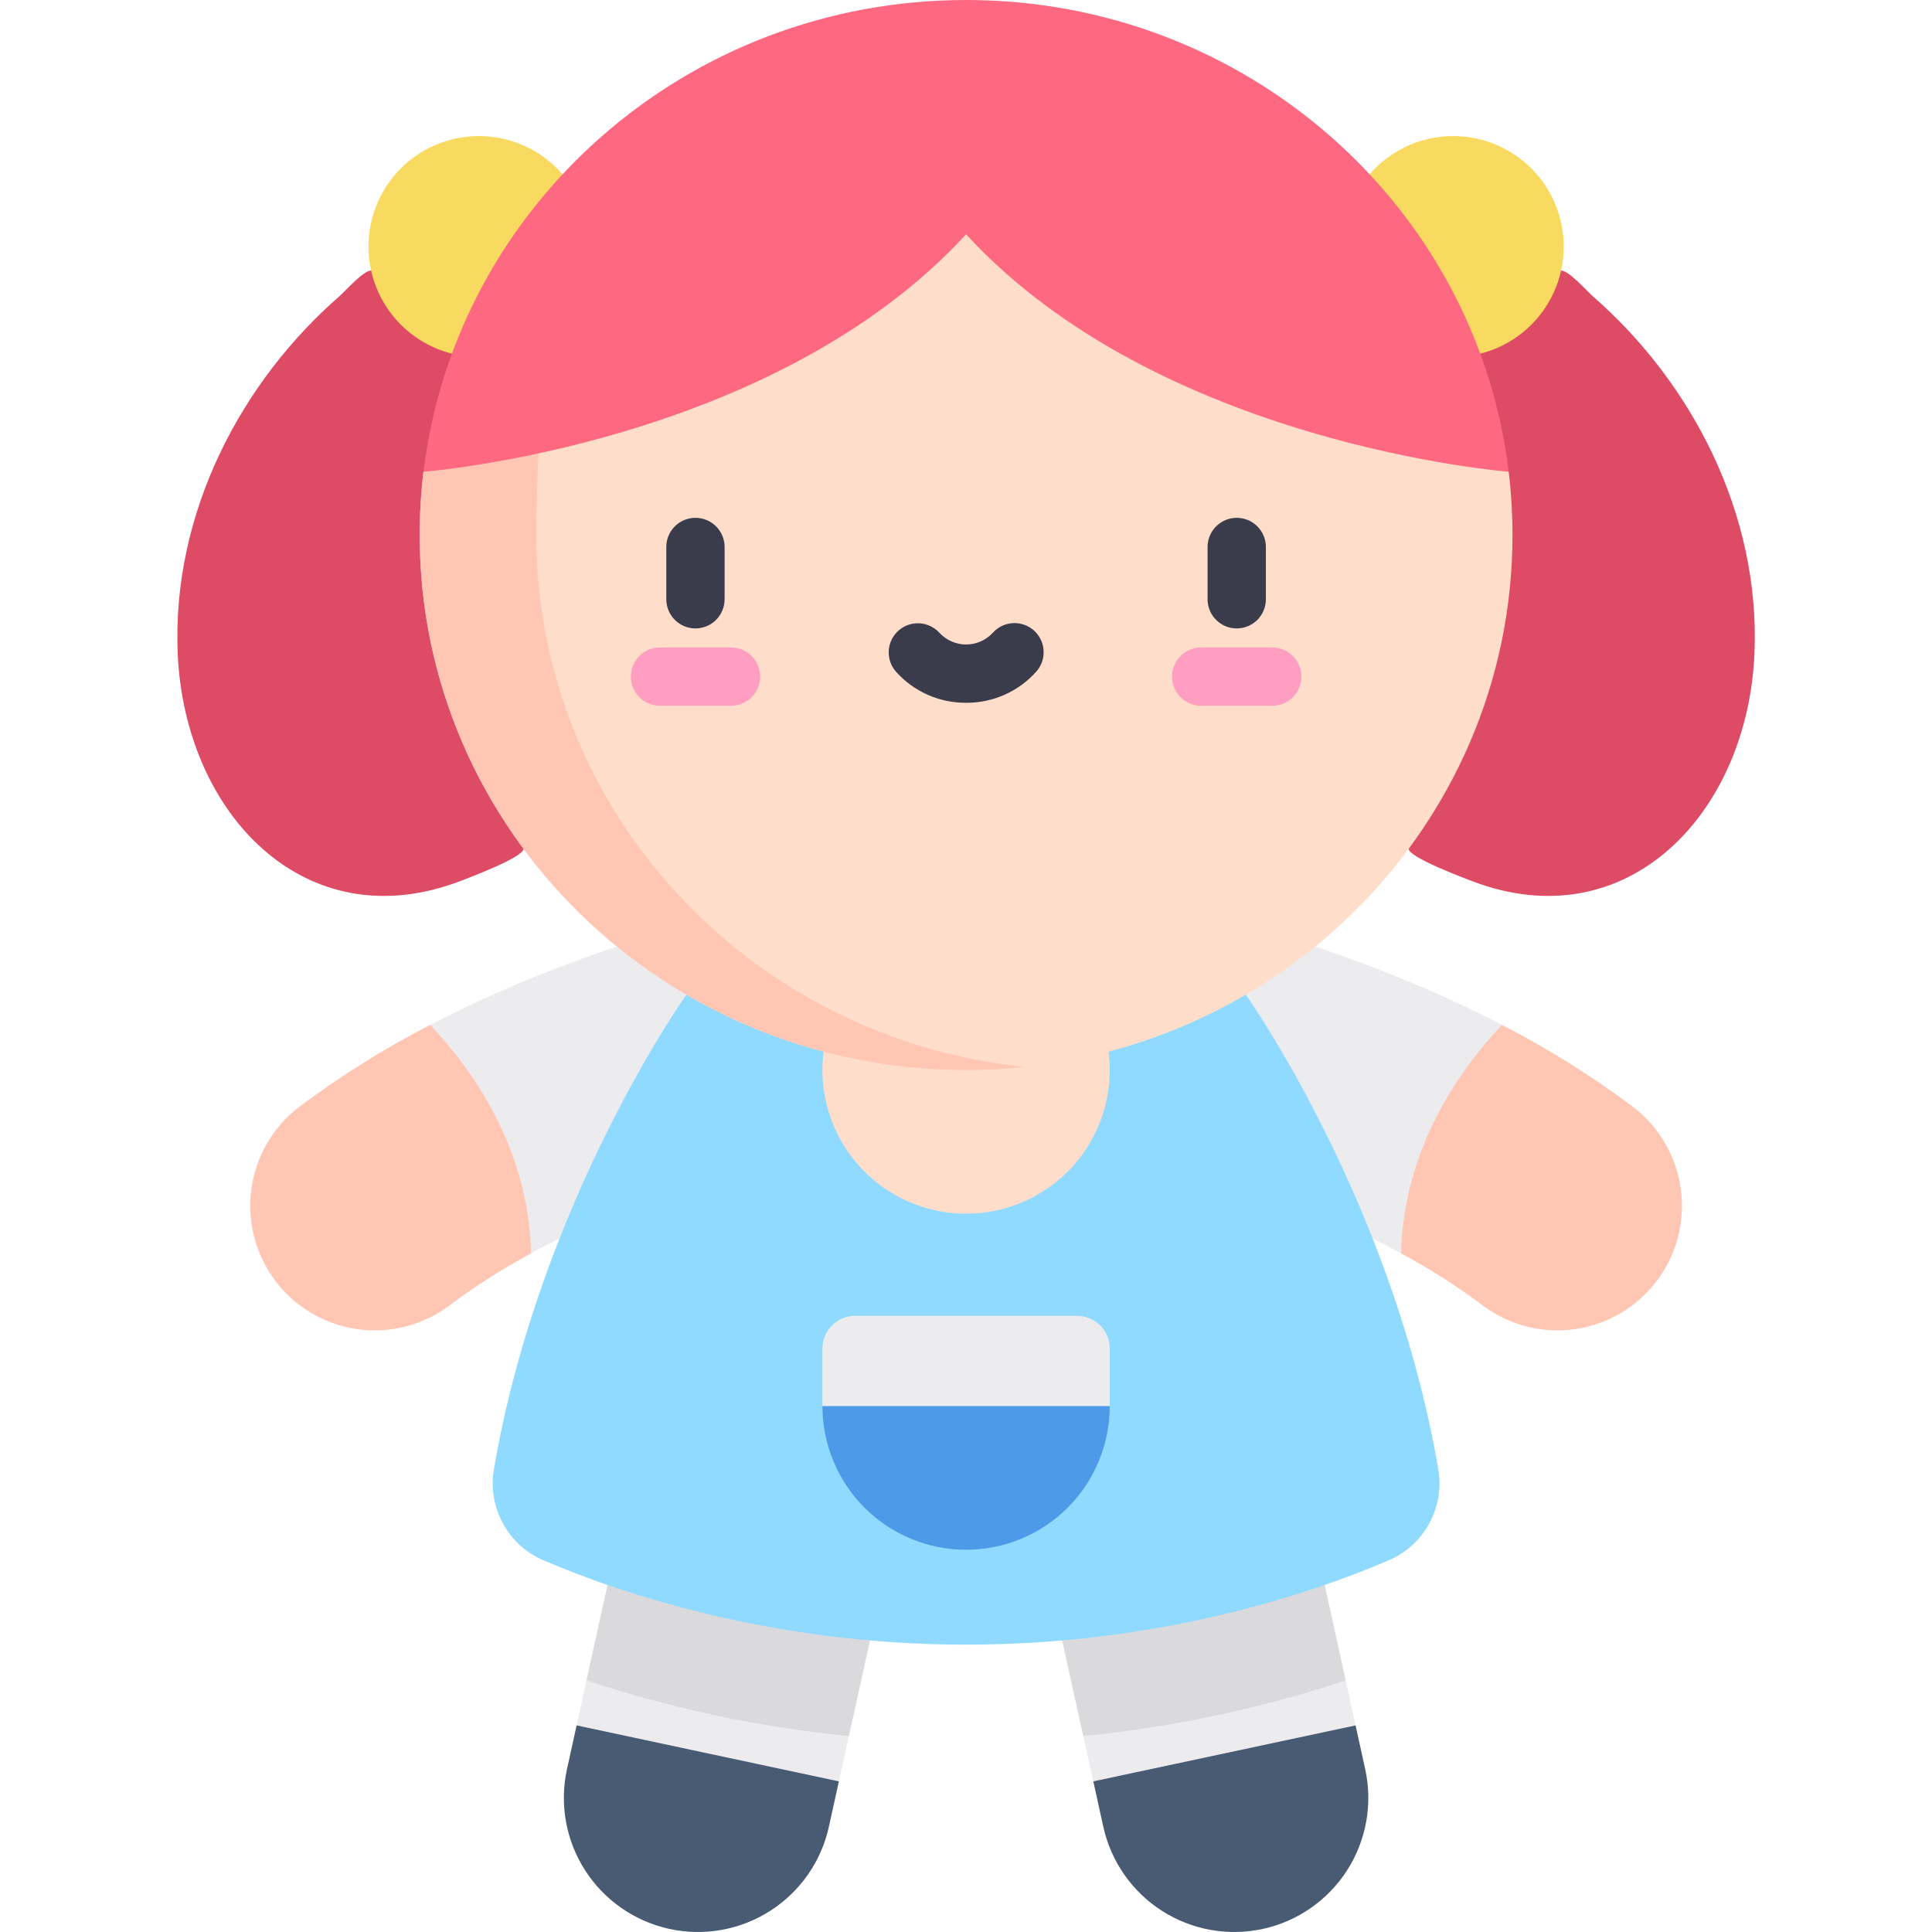 <svg width="512" height="512" viewBox="0 0 512 512" fill="none" xmlns="http://www.w3.org/2000/svg">
<path d="M347.911 405.871C345.882 396.668 340.28 388.648 332.338 383.575C324.396 378.502 314.764 376.792 305.561 378.821C296.358 380.85 288.338 386.452 283.265 394.394C278.192 402.336 276.482 411.968 278.511 421.171L289.738 472.085L326.183 484.628L359.242 457.253L347.911 405.871Z" fill="#ECECEE"/>
<path d="M164.138 405.871C166.217 396.72 171.832 388.763 179.757 383.737C187.682 378.711 197.274 377.024 206.438 379.044C215.603 381.065 223.596 386.628 228.673 394.521C233.75 402.413 235.499 411.994 233.538 421.171L222.308 472.085L185.863 484.628L152.81 457.25L164.138 405.871Z" fill="#ECECEE"/>
<path d="M140.728 332.145C175.814 313.032 217.103 303.477 232.556 301.161L222.801 235.9C220.008 236.318 165.696 244.713 114.012 271.607L140.728 332.145Z" fill="#ECECEE"/>
<path d="M371.32 332.145C336.234 313.031 294.945 303.477 279.5 301.16L289.25 235.9C292.043 236.318 346.355 244.713 398.043 271.607L371.32 332.145Z" fill="#ECECEE"/>
<path d="M347.911 405.871C345.882 396.668 340.28 388.648 332.338 383.575C324.396 378.502 314.764 376.792 305.561 378.821C296.358 380.85 288.338 386.452 283.265 394.394C278.192 402.336 276.482 411.968 278.511 421.171L287.089 460.071C310.737 457.74 334.053 452.79 356.609 445.313L347.911 405.871Z" fill="#DADADC"/>
<path d="M206.481 378.824C197.279 376.797 187.65 378.508 179.709 383.58C171.769 388.652 166.167 396.67 164.137 405.871L155.437 445.316C177.993 452.793 201.309 457.743 224.957 460.074L233.535 421.174C234.54 416.617 234.638 411.906 233.823 407.311C233.007 402.716 231.294 398.327 228.782 394.394C226.269 390.461 223.007 387.062 219.18 384.39C215.354 381.719 211.039 379.827 206.481 378.824Z" fill="#DADADC"/>
<path d="M381.161 389.371C369.001 318.172 330.146 263.6 330.146 263.6H181.901C181.901 263.6 143.056 318.172 130.892 389.371C130.052 394.283 130.891 399.334 133.272 403.711C135.652 408.088 139.438 411.536 144.017 413.5C164.665 422.32 204.701 435.852 256.025 435.852C307.349 435.852 347.388 422.321 368.033 413.5C372.613 411.537 376.399 408.089 378.781 403.712C381.162 399.335 382.001 394.283 381.161 389.371Z" fill="#91DAFF"/>
<path d="M294.095 372.633C294.095 382.73 290.084 392.413 282.944 399.553C275.804 406.692 266.121 410.703 256.024 410.703C245.927 410.703 236.244 406.692 229.104 399.553C221.965 392.413 217.954 382.73 217.954 372.633L256.024 360.672L294.095 372.633Z" fill="#4D9AE8"/>
<path d="M294.095 357.383V372.633H217.954V357.383C217.953 356.244 218.178 355.117 218.613 354.065C219.049 353.013 219.688 352.057 220.493 351.252C221.299 350.447 222.255 349.809 223.307 349.373C224.359 348.938 225.487 348.714 226.626 348.715H285.426C286.564 348.715 287.691 348.939 288.743 349.374C289.795 349.81 290.751 350.448 291.556 351.253C292.361 352.058 293 353.014 293.435 354.065C293.871 355.117 294.095 356.245 294.095 357.383Z" fill="#ECECEE"/>
<path d="M72.985 339.453C75.595 342.912 78.862 345.822 82.598 348.018C86.334 350.214 90.466 351.652 94.758 352.25C99.05 352.848 103.418 352.594 107.612 351.503C111.806 350.412 115.744 348.505 119.201 345.891C126.027 340.785 133.224 336.194 140.731 332.156V332.144C140.149 304.187 124.931 283.16 114.008 271.609C101.9 277.845 90.332 285.077 79.423 293.23C75.965 295.842 73.055 299.11 70.861 302.847C68.666 306.583 67.228 310.716 66.63 315.008C66.033 319.3 66.286 323.668 67.376 327.862C68.467 332.057 70.372 335.995 72.985 339.453Z" fill="#FFC6B3"/>
<path d="M439.067 339.453C436.456 342.911 433.189 345.821 429.453 348.016C425.717 350.212 421.585 351.649 417.293 352.247C413.001 352.845 408.634 352.591 404.44 351.501C400.246 350.41 396.309 348.504 392.852 345.891C386.026 340.785 378.829 336.194 371.321 332.157V332.145C371.899 304.188 387.121 283.161 398.04 271.61C410.149 277.845 421.719 285.077 432.63 293.231C439.613 298.507 444.214 306.341 445.421 315.009C446.628 323.677 444.342 332.47 439.067 339.453Z" fill="#FFC6B3"/>
<path d="M413.701 71.691C415.764 71.691 420.592 77.183 422.001 78.414C448.192 101.207 466.47 135.949 464.958 173.008C463.224 215.559 431.158 249.344 389.872 233.418C387.692 232.578 373.31 227.188 373.31 224.941V142.293L393.583 71.693L413.701 71.691Z" fill="#DE4B64"/>
<path d="M98.353 71.691C96.291 71.691 91.462 77.183 90.053 78.414C63.856 101.207 45.575 135.949 47.087 173.008C48.825 215.559 80.887 249.344 122.173 233.418C124.357 232.578 138.739 227.188 138.739 224.941V142.293L118.466 71.693L98.353 71.691Z" fill="#DE4B64"/>
<path d="M294.095 283.566C294.095 291.096 291.862 298.456 287.679 304.717C283.495 310.977 277.55 315.857 270.593 318.738C263.637 321.62 255.982 322.374 248.598 320.905C241.213 319.436 234.429 315.81 229.105 310.486C223.781 305.161 220.155 298.378 218.686 290.993C217.217 283.608 217.971 275.954 220.853 268.997C223.734 262.041 228.613 256.095 234.874 251.912C241.135 247.729 248.495 245.496 256.025 245.496C261.024 245.496 265.975 246.48 270.594 248.393C275.213 250.307 279.41 253.111 282.945 256.646C286.48 260.181 289.284 264.378 291.197 268.997C293.11 273.616 294.095 278.567 294.095 283.566Z" fill="#FFDDCB"/>
<path d="M399.817 125.012C400.486 130.578 400.823 136.179 400.825 141.785C400.825 220.085 335.993 283.566 256.025 283.566C176.057 283.566 111.225 220.086 111.225 141.785C111.224 136.179 111.558 130.578 112.225 125.012L256.024 36.059L399.817 125.012Z" fill="#FFDDCB"/>
<path d="M142.13 141.785C142.13 136.109 142.478 120.211 143.138 114.711L270.529 45.031L256.029 36.058L112.231 125.012C111.564 130.578 111.23 136.179 111.231 141.785C111.231 220.085 176.059 283.566 256.031 283.566C261.192 283.566 266.35 283.299 271.484 282.766C198.774 275.211 142.13 214.977 142.13 141.785Z" fill="#FFC6B3"/>
<path d="M327.747 166.539C326.732 166.539 325.727 166.339 324.79 165.951C323.852 165.563 323 164.994 322.283 164.276C321.565 163.559 320.996 162.707 320.608 161.769C320.22 160.832 320.02 159.827 320.02 158.812V144.867C320.043 142.833 320.867 140.89 322.314 139.46C323.76 138.03 325.712 137.228 327.747 137.228C329.781 137.228 331.733 138.03 333.179 139.46C334.626 140.89 335.45 142.833 335.473 144.867V158.812C335.472 160.861 334.658 162.826 333.21 164.275C331.761 165.724 329.796 166.538 327.747 166.539Z" fill="#3A3C4C"/>
<path d="M337.243 187.035H318.243C316.209 187.012 314.266 186.188 312.836 184.741C311.406 183.295 310.604 181.343 310.604 179.309C310.604 177.274 311.406 175.322 312.836 173.876C314.266 172.429 316.209 171.605 318.243 171.582H337.243C339.277 171.605 341.219 172.429 342.65 173.876C344.08 175.322 344.882 177.274 344.882 179.309C344.882 181.343 344.08 183.295 342.65 184.741C341.219 186.188 339.277 187.012 337.243 187.035Z" fill="#FF9EC0"/>
<path d="M184.301 166.539C183.286 166.539 182.281 166.339 181.344 165.951C180.406 165.563 179.554 164.994 178.837 164.276C178.119 163.559 177.55 162.707 177.162 161.769C176.773 160.832 176.574 159.827 176.574 158.812V144.867C176.597 142.833 177.421 140.89 178.868 139.46C180.314 138.03 182.266 137.228 184.3 137.228C186.334 137.228 188.286 138.03 189.733 139.46C191.179 140.89 192.004 142.833 192.027 144.867V158.812C192.027 159.827 191.827 160.832 191.439 161.769C191.051 162.707 190.482 163.558 189.764 164.276C189.047 164.993 188.195 165.563 187.258 165.951C186.32 166.339 185.315 166.539 184.301 166.539Z" fill="#3A3C4C"/>
<path d="M193.801 187.035H174.81C172.776 187.012 170.833 186.188 169.403 184.741C167.973 183.295 167.171 181.343 167.171 179.309C167.171 177.274 167.973 175.322 169.403 173.876C170.833 172.429 172.776 171.605 174.81 171.582H193.801C195.835 171.605 197.778 172.429 199.208 173.876C200.638 175.322 201.44 177.274 201.44 179.309C201.44 181.343 200.638 183.295 199.208 184.741C197.778 186.188 195.835 187.012 193.801 187.035Z" fill="#FF9EC0"/>
<path d="M256.024 186.246C252.503 186.27 249.017 185.54 245.802 184.105C242.586 182.671 239.714 180.566 237.379 177.93C236.052 176.384 235.389 174.376 235.534 172.344C235.68 170.311 236.623 168.419 238.157 167.078C239.692 165.737 241.694 165.057 243.727 165.185C245.761 165.313 247.662 166.239 249.016 167.762C249.916 168.719 251.002 169.482 252.207 170.003C253.413 170.524 254.712 170.793 256.026 170.793C257.339 170.793 258.639 170.524 259.845 170.003C261.05 169.482 262.136 168.719 263.036 167.762C263.704 166.998 264.515 166.373 265.424 165.923C266.333 165.473 267.322 165.206 268.334 165.138C269.347 165.07 270.362 165.202 271.324 165.527C272.285 165.851 273.173 166.362 273.936 167.03C274.7 167.697 275.325 168.509 275.775 169.418C276.225 170.327 276.492 171.316 276.56 172.328C276.628 173.34 276.496 174.356 276.172 175.317C275.847 176.278 275.337 177.166 274.669 177.93C272.334 180.566 269.462 182.672 266.246 184.106C263.031 185.54 259.545 186.27 256.024 186.246Z" fill="#3A3C4C"/>
<path d="M414.401 65.336C414.401 71.127 412.684 76.788 409.467 81.603C406.25 86.419 401.677 90.172 396.327 92.388C390.977 94.604 385.09 95.184 379.41 94.055C373.73 92.925 368.513 90.136 364.418 86.041C360.324 81.947 357.535 76.729 356.405 71.05C355.276 65.37 355.856 59.483 358.072 54.133C360.288 48.782 364.041 44.21 368.857 40.993C373.672 37.776 379.333 36.059 385.124 36.059C392.889 36.059 400.335 39.144 405.826 44.634C411.316 50.125 414.401 57.571 414.401 65.336Z" fill="#F9DA60"/>
<path d="M156.208 65.336C156.208 71.126 154.491 76.787 151.274 81.602C148.057 86.416 143.484 90.169 138.135 92.385C132.785 94.6 126.898 95.18 121.219 94.05C115.54 92.921 110.323 90.132 106.229 86.038C102.134 81.944 99.346 76.727 98.216 71.048C97.087 65.369 97.666 59.482 99.882 54.132C102.098 48.783 105.851 44.21 110.665 40.993C115.48 37.776 121.14 36.059 126.931 36.059C134.696 36.059 142.142 39.144 147.633 44.634C153.123 50.125 156.208 57.571 156.208 65.336Z" fill="#F9DA60"/>
<path d="M399.817 125.012C399.817 125.012 307.294 117.926 256.024 62.09C204.759 117.926 112.231 125.012 112.231 125.012C120.708 54.609 181.853 0 256.024 0C330.195 0 391.345 54.609 399.817 125.012Z" fill="#FF6881"/>
<path d="M334.735 511.168C325.532 513.195 315.901 511.484 307.96 506.41C300.019 501.336 294.418 493.316 292.391 484.113L289.739 472.082L359.239 457.25L361.786 468.813C363.815 478.017 362.105 487.65 357.032 495.593C351.959 503.536 343.938 509.138 334.735 511.168Z" fill="#485B73"/>
<path d="M177.317 511.168C186.52 513.195 196.151 511.484 204.092 506.41C212.033 501.336 217.633 493.316 219.661 484.113L222.309 472.082L152.809 457.25L150.262 468.813C149.257 473.371 149.16 478.081 149.976 482.676C150.792 487.271 152.505 491.661 155.017 495.594C157.53 499.527 160.792 502.927 164.618 505.599C168.444 508.271 172.759 510.163 177.317 511.168Z" fill="#485B73"/>
</svg>
